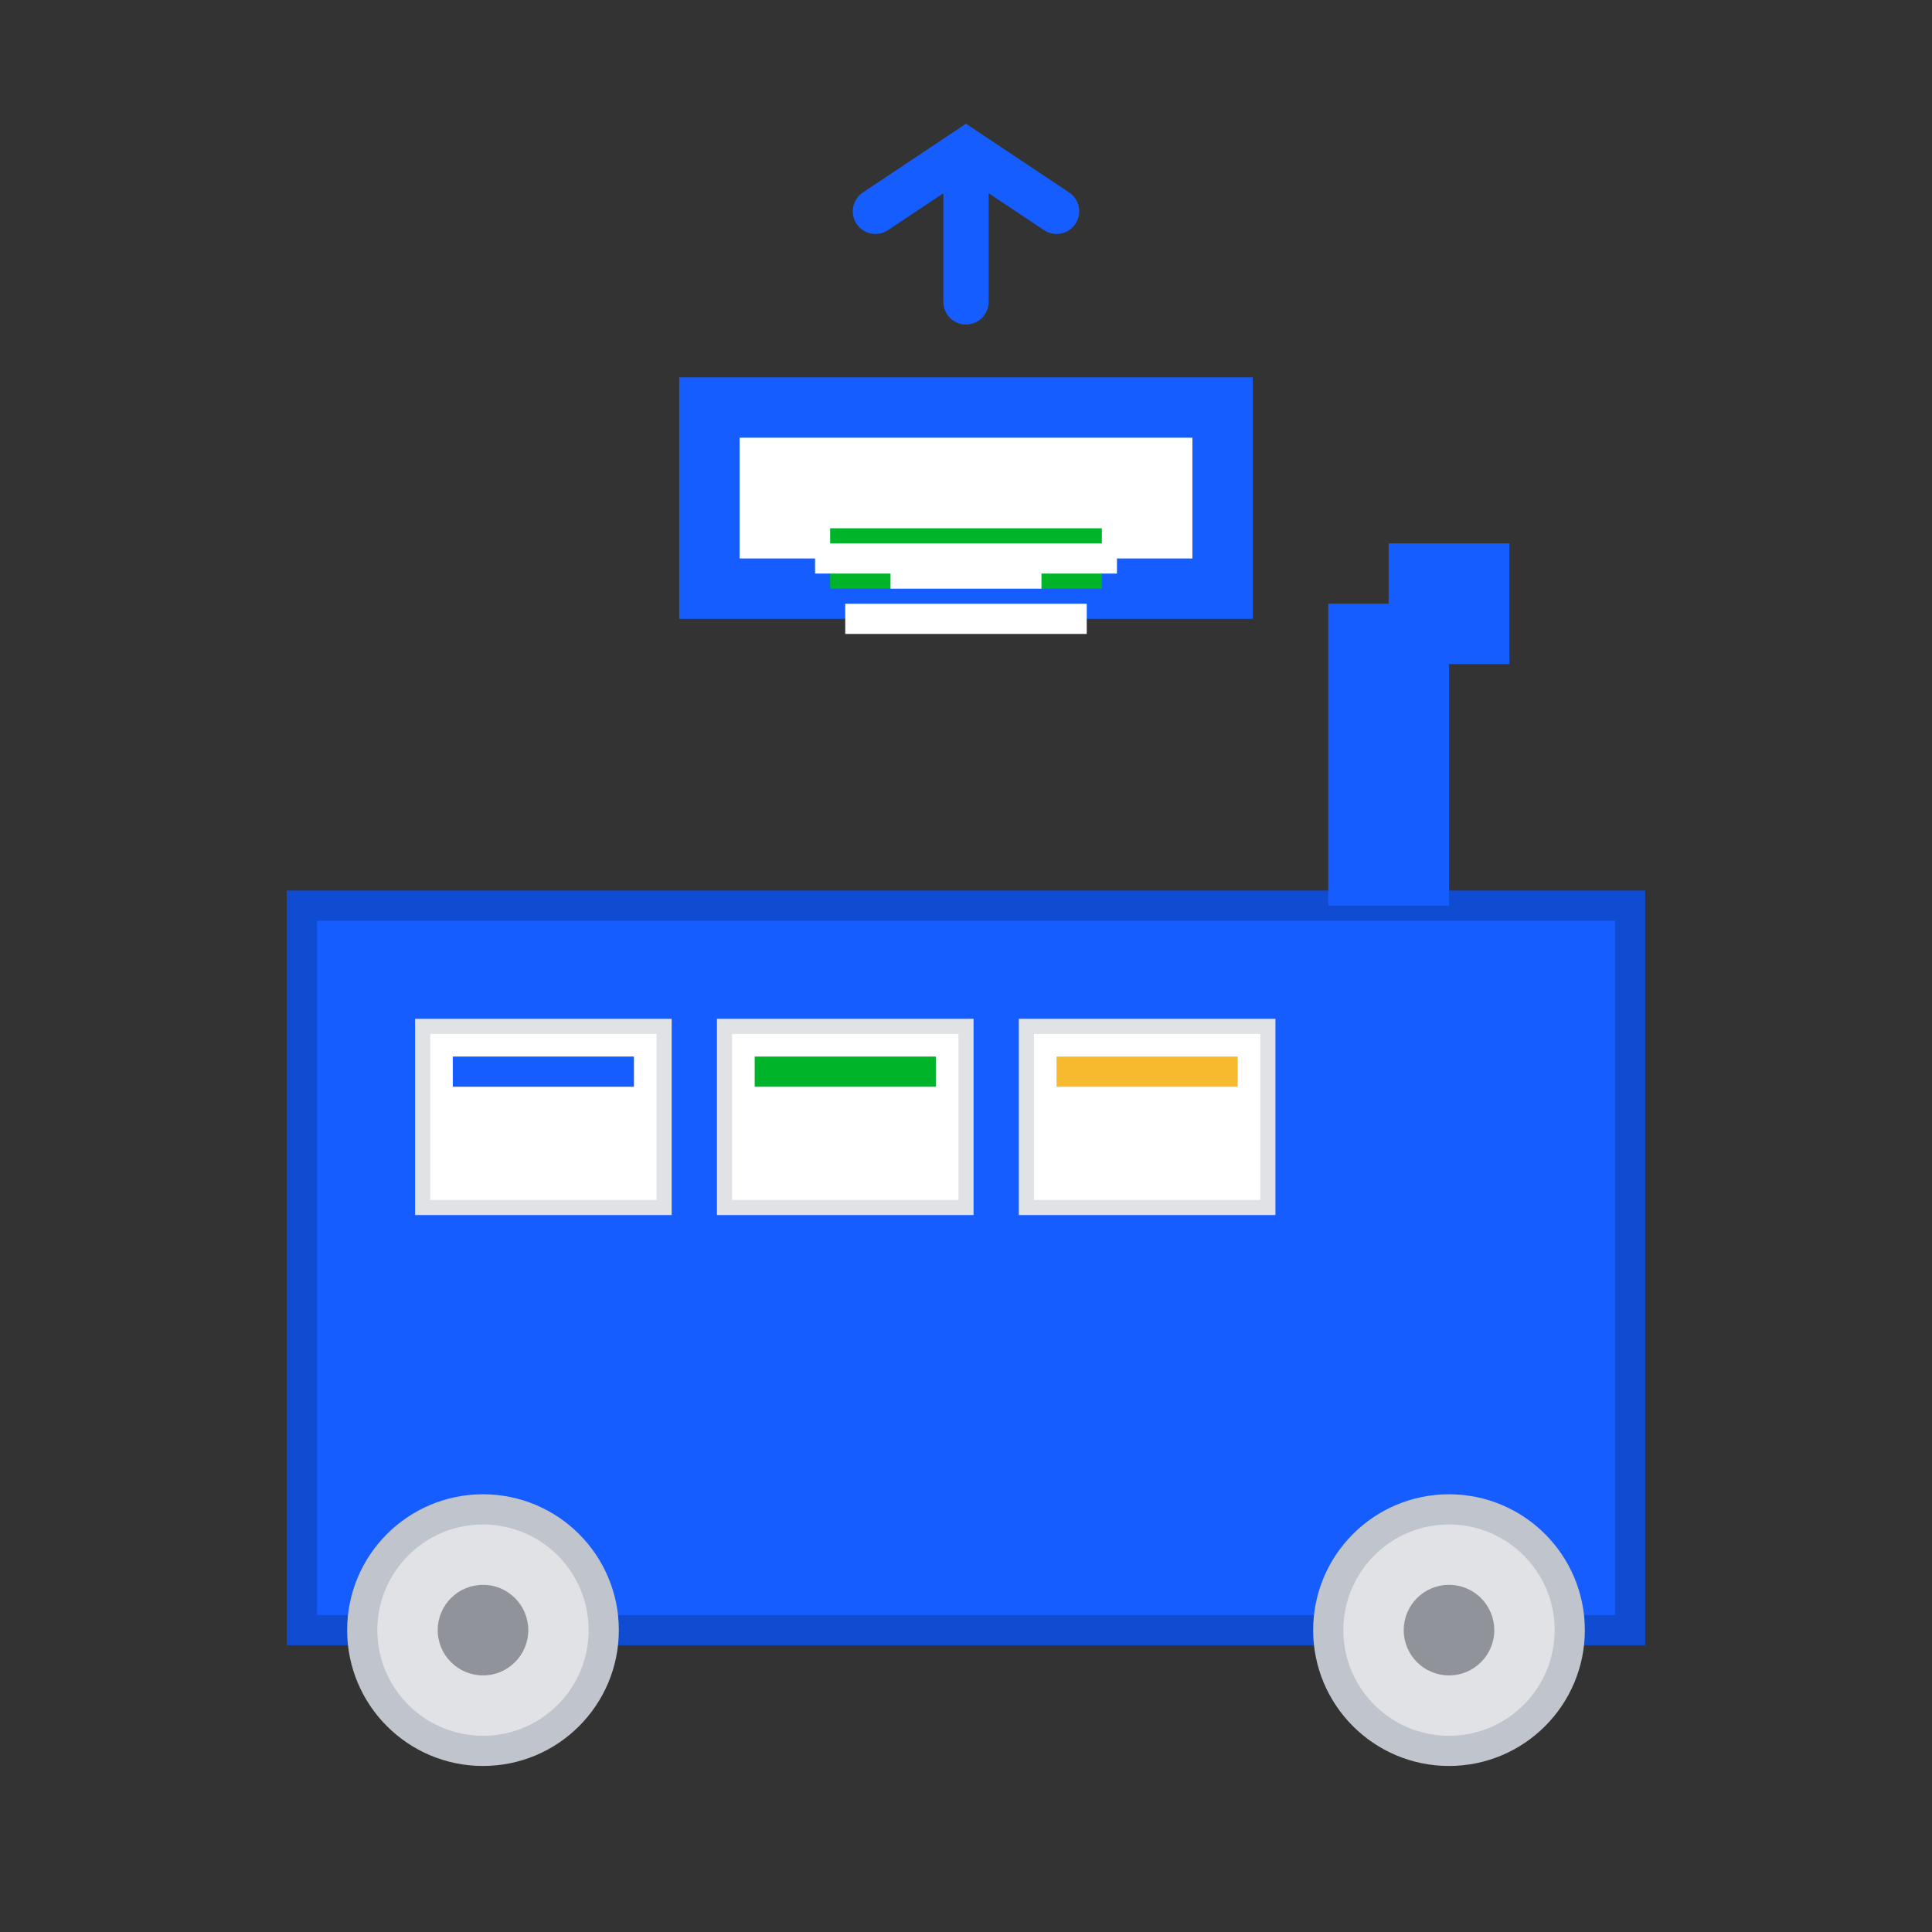 <svg width="128" height="128" xmlns="http://www.w3.org/2000/svg">
  <rect width="100%" height="100%" fill="#333333" stroke="none"/>
  <!-- 购物车主体 - 使用更复杂的path -->
  <path d="M20 60h88v48H20z" fill="#165DFF" stroke="#0F4CD1" stroke-width="2"/>
  
  <!-- 购物车手柄 - 更精细的设计 -->
  <path d="M88 40h8v20h-8z" fill="#165DFF"/>
  <path d="M92 36h8v8h-8z" fill="#165DFF"/>
  
  <!-- 购物车轮子 - 更精细的轮子设计 -->
  <circle cx="32" cy="108" r="8" fill="#E0E2E5" stroke="#C0C4CC" stroke-width="2"/>
  <circle cx="96" cy="108" r="8" fill="#E0E2E5" stroke="#C0C4CC" stroke-width="2"/>
  <circle cx="32" cy="108" r="3" fill="#909399"/>
  <circle cx="96" cy="108" r="3" fill="#909399"/>
  
  <!-- 商品盒子 - 更精细的盒子设计 -->
  <path d="M28 68h16v12H28z" fill="#FFFFFF" stroke="#E0E2E5" stroke-width="1"/>
  <path d="M48 68h16v12H48z" fill="#FFFFFF" stroke="#E0E2E5" stroke-width="1"/>
  <path d="M68 68h16v12H68z" fill="#FFFFFF" stroke="#E0E2E5" stroke-width="1"/>
  
  <!-- 商品标签 - 更精细的标签设计 -->
  <path d="M30 70h12v2H30z" fill="#165DFF"/>
  <path d="M50 70h12v2H50z" fill="#00B42A"/>
  <path d="M70 70h12v2H70z" fill="#F7BA2E"/>
  
  <!-- 采购箭头 - 更精细的箭头设计 -->
  <path d="M64 20L64 10M58 14L64 10L70 14" stroke="#165DFF" stroke-width="3" fill="none" stroke-linecap="round"/>
  
  <!-- 采购符号 - 更复杂的购物袋设计 -->
  <path d="M45 25h38v16H45z" fill="#165DFF" rx="2"/>
  <path d="M49 29h30v8H49z" fill="#FFFFFF"/>
  <path d="M55 35h18v4H55z" fill="#00B42A"/>
  <path d="M59 37h10v2H59z" fill="#FFFFFF"/>
  
  <!-- 采购细节 - 添加更多精细元素 -->
  <path d="M52 32h24v2H52z" fill="#FFFFFF"/>
  <path d="M54 36h20v2H54z" fill="#FFFFFF"/>
  <path d="M56 40h16v2H56z" fill="#FFFFFF"/>
</svg>
